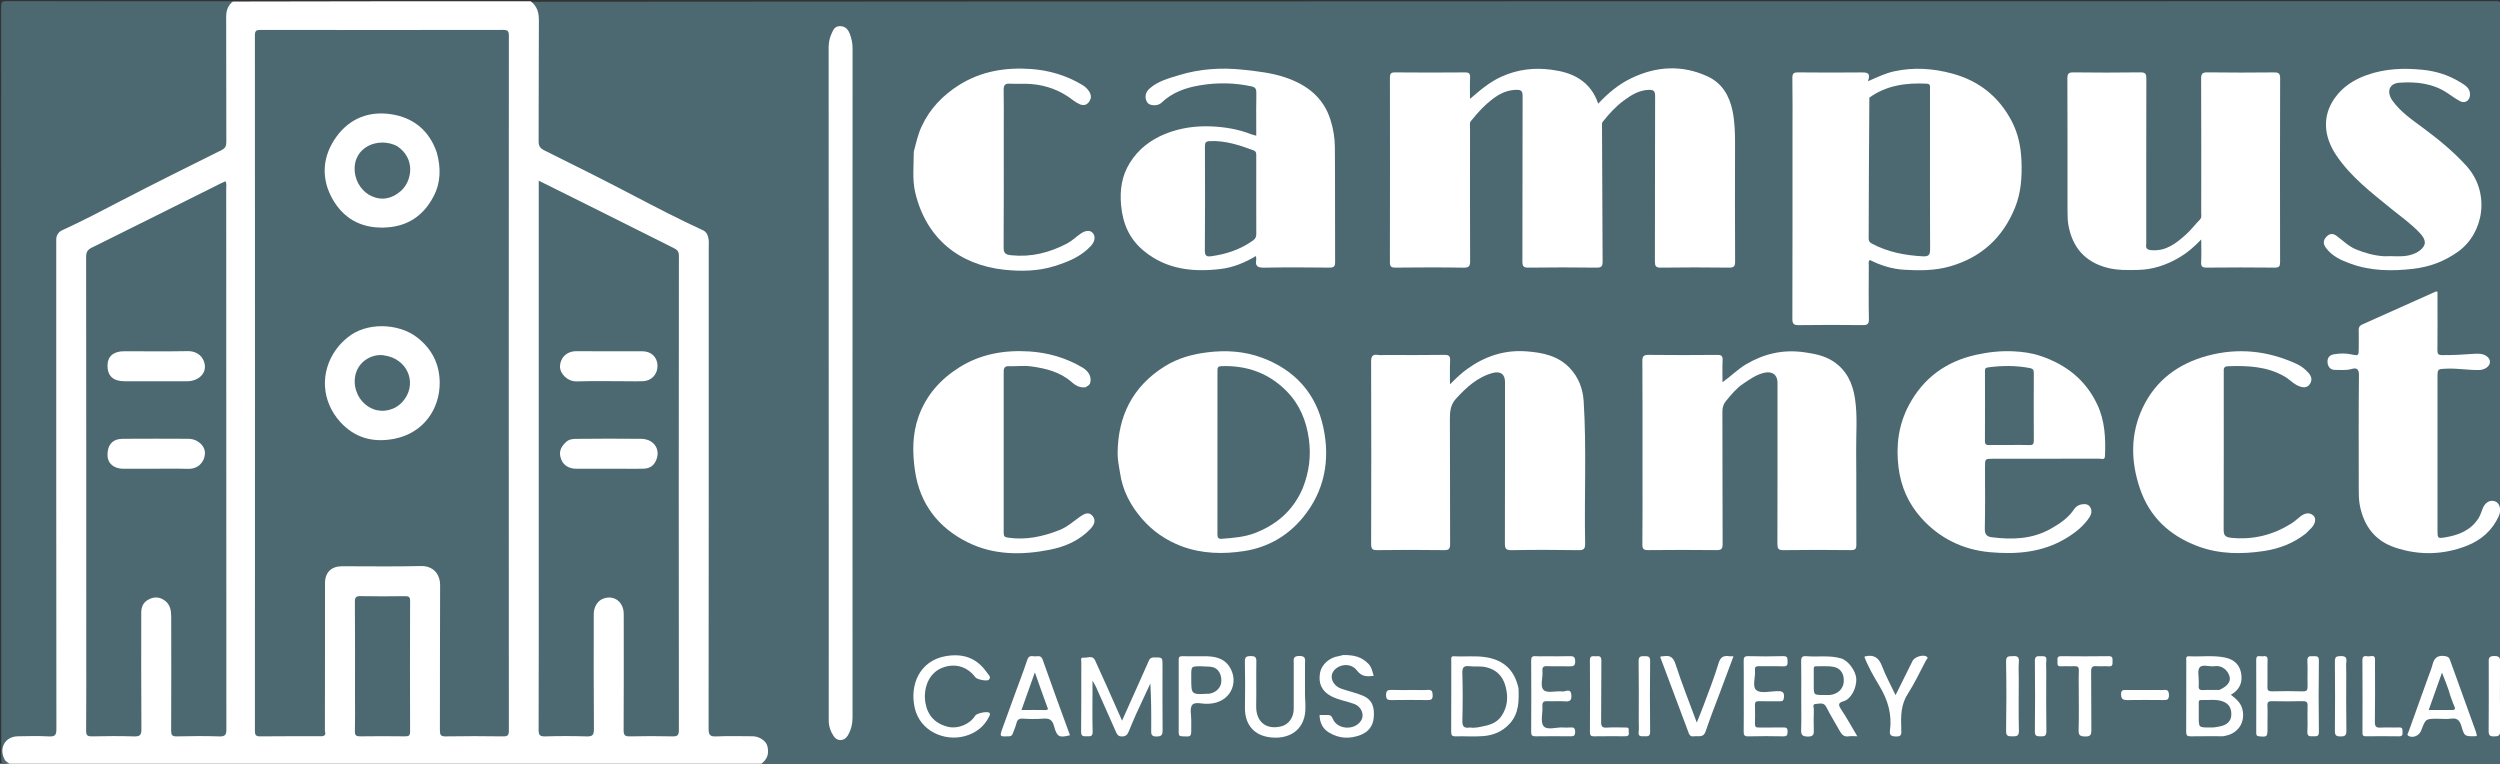 <svg version="1.1" id="Layer_1" xmlns="http://www.w3.org/2000/svg" xmlns:xlink="http://www.w3.org/1999/xlink" x="0px" y="0px"
	 width="100%" viewBox="0 0 2000 611" enable-background="new 0 0 2000 611" xml:space="preserve">
<rect x="0" y="0" width="2000" height="611" fill="#333333" stroke="none"/>
<path fill="#4C6971" opacity="1" stroke="none" 
	d="
M424.82,1.418 
	C948.77,1 1472.539,1.007 1996.309,0.882 
	C2000.487,0.881 2001.105,1.875 2001.103,5.808 
	C2000.986,206.283 2000.985,406.759 2001.109,607.234 
	C2001.111,611.255 2000.355,612.113 1996.267,612.112 
	C1533.824,611.993 1071.38,612 608.469,612 
	C607.173,610.339 608.286,609.205 609.032,607.913 
	C614.163,599.024 610.294,591.882 600.024,591.519 
	C592.199,591.242 584.362,591.473 576.531,591.426 
	C564.908,591.356 564.591,591.075 564.579,579.236 
	C564.543,543.41 564.566,507.583 564.566,471.757 
	C564.564,382.275 564.566,292.793 564.562,203.311 
	C564.562,200.479 564.596,197.646 564.474,194.814 
	C564.294,190.621 562.421,187.561 558.633,185.626 
	C552.846,182.669 547.026,179.779 541.209,176.882 
	C512.575,162.62 484.289,147.676 455.618,133.483 
	C448.909,130.162 442.523,126.125 435.645,123.17 
	C430.216,120.837 428.459,117.167 428.508,111.481 
	C428.67,92.653 428.582,73.823 428.566,54.993 
	C428.561,49.661 428.756,44.32 428.527,38.998 
	C427.99,26.537 430.852,13.705 424.82,1.418 
z"/>
<path fill="#FFFFFF" opacity="1" stroke="none" 
	d="
M424.531,1 
	C429.9,5.056 431.14,10.293 431.099,16.529 
	C430.886,48.687 431.08,80.848 430.897,113.007 
	C430.874,116.945 432.199,118.686 435.635,120.392 
	C459.327,132.157 483.012,143.947 506.437,156.231 
	C524.941,165.933 543.475,175.537 562.465,184.259 
	C565.54,185.671 566.526,188.84 566.959,192.006 
	C567.161,193.478 567,195.001 567,196.5 
	C567,325.306 567.033,454.111 566.878,582.916 
	C566.872,587.924 567.991,589.373 573.073,589.132 
	C582.716,588.676 592.396,588.978 602.06,589.009 
	C607.455,589.026 612.889,592.707 613.921,596.945 
	C615.484,603.367 613.663,607.977 608.119,611.668 
	C408.312,612 208.625,612 8.469,612 
	C2.716,610.903 1.432,607.104 1.499,602.386 
	C1.513,601.387 1.467,600.386 1.507,599.388 
	C1.837,590.951 5.239,587.323 13.653,586.72 
	C18.804,586.351 23.977,586.578 29.14,586.57 
	C42.56,586.549 42.564,586.559 42.564,572.881 
	C42.566,508.082 42.565,443.284 42.565,378.486 
	C42.565,319.518 42.563,260.55 42.567,201.582 
	C42.567,198.584 42.586,195.586 42.645,192.588 
	C42.748,187.366 45.312,183.821 49.927,181.603 
	C82.355,166.014 114.031,148.936 146.265,132.96 
	C154.61,128.824 162.726,124.176 171.167,120.226 
	C176.575,117.696 178.665,113.961 178.635,108.05 
	C178.484,78.233 178.555,48.416 178.569,18.598 
	C178.571,15.934 178.482,13.263 178.722,10.607 
	C179.148,5.89 180.956,2.25 186.601,1.221 
	C266.021,1 345.042,1 424.531,1 
z"/>
<path fill="#4C6971" opacity="1" stroke="none" 
	d="
M186.531,1 
	C182.613,4.017 180.912,8.125 180.933,13.49 
	C181.066,46.806 180.962,80.123 181.063,113.439 
	C181.072,116.579 180.43,118.489 177.348,120.022 
	C150.749,133.255 124.123,146.444 97.762,160.142 
	C81.839,168.416 65.983,176.785 49.652,184.242 
	C46.971,185.466 45.08,188.027 45.008,191.355 
	C44.979,192.687 45,194.021 45,195.353 
	C45,324.62 44.971,453.887 45.116,583.154 
	C45.121,587.932 44.089,589.394 39.192,589.125 
	C30.888,588.67 22.538,588.868 14.212,589.034 
	C3.887,589.241 -1.212,598.83 3.841,607.833 
	C4.869,609.665 6.816,609.807 7.897,611.66 
	C1,612 1,612 1,605.008 
	C1,405.116 1.009,205.225 0.924,5.334 
	C0.922,1.971 1.313,0.872 5.161,0.882 
	C65.462,1.05 125.762,1 186.531,1 
z"/>
<path fill="#FFFFFF" opacity="1" stroke="none" 
	d="
M1198.371,76.254 
	C1189.585,81.833 1182.971,89.147 1176.706,96.836 
	C1175.48,98.339 1176.034,100.023 1176.032,101.609 
	C1175.99,137.264 1175.929,172.92 1176.094,208.574 
	C1176.114,212.753 1175.406,214.214 1170.773,214.132 
	C1152.618,213.809 1134.452,213.899 1116.293,214.087 
	C1112.732,214.124 1111.915,213.097 1111.923,209.642 
	C1112.036,160.491 1112.025,111.34 1111.941,62.189 
	C1111.936,59.11 1112.499,57.883 1115.962,57.916 
	C1134.621,58.095 1153.284,58.081 1171.943,57.925 
	C1175.244,57.897 1176.224,58.846 1176.07,62.097 
	C1175.813,67.505 1176,72.934 1176,79.123 
	C1184.291,71.919 1192.004,65.43 1201.345,61.245 
	C1214.085,55.537 1227.217,53.924 1241.1,55.778 
	C1249.193,56.859 1256.774,58.725 1263.594,63.145 
	C1270.853,67.849 1275.704,74.412 1278.552,82.961 
	C1286.318,74.613 1294.905,67.441 1305.02,62.576 
	C1325.054,52.941 1345.613,51.707 1366.052,61.119 
	C1377.577,66.427 1383.486,76.445 1386.007,88.625 
	C1387.822,97.395 1388.059,106.261 1388.034,115.183 
	C1387.946,146.506 1387.93,177.83 1388.09,209.153 
	C1388.109,213.03 1387.168,214.148 1383.196,214.099 
	C1365.037,213.873 1346.873,213.854 1328.716,214.11 
	C1324.566,214.169 1323.915,212.763 1323.925,209.064 
	C1324.041,165.078 1323.94,121.092 1324.099,77.107 
	C1324.114,73.003 1323.202,71.731 1318.962,71.885 
	C1311.133,72.168 1305.074,75.994 1299.119,80.369 
	C1292.815,85.001 1287.559,90.668 1282.734,96.771 
	C1282.169,97.486 1281.591,97.955 1281.598,99.222 
	C1281.811,135.853 1281.84,172.485 1282.082,209.115 
	C1282.107,212.916 1281.284,214.158 1277.233,214.104 
	C1259.075,213.864 1240.911,213.861 1222.753,214.106 
	C1218.675,214.161 1217.909,212.873 1217.92,209.101 
	C1218.045,165.116 1217.943,121.129 1218.096,77.144 
	C1218.11,73.095 1217.289,71.728 1212.996,71.861 
	C1207.742,72.023 1203.103,73.438 1198.371,76.254 
z"/>
<path fill="#FFFFFF" opacity="1" stroke="none" 
	d="
M1434,108 
	C1434,92.504 1434.147,77.507 1433.899,62.515 
	C1433.835,58.655 1435.003,57.871 1438.638,57.913 
	C1455.297,58.11 1471.961,58.094 1488.622,57.939 
	C1493.185,57.896 1497.035,57.85 1494.332,64.997 
	C1501.907,61.703 1508.439,58.543 1515.545,57.018 
	C1531.093,53.681 1546.385,54.694 1561.722,58.834 
	C1583.371,64.678 1599.282,77.521 1609.509,97.209 
	C1614.584,106.98 1616.724,117.619 1617.178,128.805 
	C1617.7,141.685 1616.833,154.207 1611.98,166.163 
	C1602.281,190.06 1585.151,205.824 1560.184,213.056 
	C1548.047,216.572 1535.67,216.534 1523.366,215.809 
	C1513.819,215.247 1504.55,212.376 1495.902,207.993 
	C1494.388,209.327 1495.041,210.913 1495.035,212.271 
	C1494.979,226.6 1494.829,240.932 1495.108,255.256 
	C1495.188,259.357 1493.848,260.125 1490.091,260.083 
	C1473.098,259.893 1456.1,259.856 1439.108,260.104 
	C1434.988,260.164 1433.883,259.166 1433.897,254.956 
	C1434.058,206.138 1434,157.319 1434,108 
z"/>
<path fill="#FFFFFF" opacity="1" stroke="none" 
	d="
M1314,375 
	C1314,346.004 1314.1,317.508 1313.892,289.014 
	C1313.861,284.751 1315.068,283.847 1319.14,283.899 
	C1337.301,284.131 1355.468,284.091 1373.63,283.92 
	C1377.074,283.887 1378.283,284.692 1378.083,288.287 
	C1377.769,293.912 1378,299.568 1378,305.788 
	C1384.754,301.027 1390.141,295.389 1396.899,291.406 
	C1411.4,282.858 1426.603,279.431 1443.398,281.808 
	C1451.602,282.969 1459.47,284.47 1466.458,289.009 
	C1477.249,296.019 1482.141,306.586 1483.996,318.882 
	C1486.116,332.93 1484.797,347.067 1484.933,361.158 
	C1485.172,385.985 1484.93,410.817 1485.08,435.646 
	C1485.101,439.111 1484.256,440.124 1480.701,440.086 
	C1462.706,439.898 1444.705,439.852 1426.711,440.111 
	C1422.551,440.171 1421.916,438.748 1421.926,435.058 
	C1422.042,392.065 1422,349.071 1422,306.077 
	C1422,299.883 1417.837,296.799 1411.567,298.175 
	C1405.015,299.613 1399.776,303.469 1394.378,307.102 
	C1388.954,310.751 1384.96,315.785 1380.851,320.711 
	C1378.82,323.148 1377.906,325.862 1377.918,329.23 
	C1378.051,364.557 1377.929,399.886 1378.098,435.213 
	C1378.117,439.218 1376.979,440.132 1373.134,440.089 
	C1354.972,439.889 1336.806,439.899 1318.644,440.086 
	C1315.018,440.123 1313.858,439.356 1313.9,435.49 
	C1314.116,415.495 1314,395.497 1314,375 
z"/>
<path fill="#FFFFFF" opacity="1" stroke="none" 
	d="
M1109.017,284 
	C1124.844,284 1140.178,284.149 1155.504,283.897 
	C1159.401,283.833 1160.266,285.046 1160.08,288.662 
	C1159.781,294.476 1160,300.317 1160,307.472 
	C1164.853,302.545 1169.181,298.452 1174.021,294.989 
	C1188.087,284.925 1203.687,279.786 1221.019,281.071 
	C1233.855,282.023 1246.404,284.492 1255.796,294.395 
	C1262.762,301.74 1266.306,310.901 1266.93,320.878 
	C1269.299,358.776 1267.361,396.728 1268.099,434.648 
	C1268.184,439.004 1267.164,440.194 1262.697,440.12 
	C1244.871,439.828 1227.034,439.802 1209.21,440.134 
	C1204.538,440.221 1203.895,438.696 1203.909,434.556 
	C1204.057,391.563 1204.001,348.57 1204,305.578 
	C1203.999,299.413 1200.423,296.7 1194.292,298.333 
	C1182.023,301.601 1173.258,309.769 1164.919,318.82 
	C1160.432,323.689 1159.882,328.999 1159.915,335.117 
	C1160.094,368.444 1159.941,401.773 1160.082,435.1 
	C1160.098,438.872 1159.327,440.163 1155.247,440.106 
	C1137.42,439.859 1119.585,439.86 1101.758,440.106 
	C1097.688,440.162 1096.91,438.886 1096.919,435.105 
	C1097.042,386.613 1097.06,338.121 1096.9,289.63 
	C1096.885,285.191 1097.842,283.214 1102.53,283.949 
	C1104.481,284.255 1106.521,284 1109.017,284 
z"/>
<path fill="#FFFFFF" opacity="1" stroke="none" 
	d="
M1717,194.858 
	C1716.387,198.928 1717.662,199.884 1721.477,200.164 
	C1732.832,200.997 1740.737,194.732 1748.372,187.975 
	C1752.555,184.273 1755.983,179.729 1759.887,175.696 
	C1761.576,173.951 1760.966,171.955 1760.968,170.058 
	C1761.011,134.409 1761.073,98.758 1760.9,63.109 
	C1760.88,59.001 1761.82,57.83 1766.041,57.891 
	C1783.696,58.149 1801.357,58.09 1819.014,57.926 
	C1822.645,57.892 1824.123,58.439 1824.108,62.664 
	C1823.939,111.64 1823.966,160.617 1824.073,209.594 
	C1824.081,212.975 1823.382,214.128 1819.755,214.089 
	C1801.599,213.894 1783.439,213.898 1765.283,214.087 
	C1761.709,214.124 1760.746,213.089 1760.923,209.629 
	C1761.21,204.016 1761,198.378 1761,191.557 
	C1755.341,197.44 1750.002,202.104 1743.816,205.77 
	C1733.519,211.872 1722.534,215.672 1710.561,215.927 
	C1702.189,216.106 1693.846,216.352 1685.503,214.127 
	C1667.863,209.424 1658.255,197.945 1654.903,181.07 
	C1654.085,176.95 1654.011,172.896 1654.009,168.787 
	C1653.993,133.47 1654.064,98.153 1653.91,62.837 
	C1653.892,58.942 1654.86,57.853 1658.813,57.902 
	C1676.635,58.126 1694.464,58.148 1712.285,57.89 
	C1716.435,57.83 1717.085,59.238 1717.075,62.936 
	C1716.958,106.748 1717,150.561 1717,194.858 
z"/>
<path fill="#FFFFFF" opacity="1" stroke="none" 
	d="
M1005,102.739 
	C1005,92.942 1004.868,83.608 1005.077,74.282 
	C1005.143,71.342 1004.319,69.793 1001.431,69.155 
	C987.562,66.09 973.552,65.946 959.673,68.302 
	C948.383,70.219 937.641,73.984 929.051,82.305 
	C926.34,84.931 919.983,84.708 918.133,82.336 
	C915.782,79.324 915.617,74.48 919.41,71.05 
	C926.193,64.915 934.835,62.691 943.167,60.141 
	C960.007,54.989 977.208,53.899 994.808,55.809 
	C1006.216,57.047 1017.505,58.289 1028.402,61.997 
	C1045.509,67.819 1058.67,77.849 1064.37,95.809 
	C1066.609,102.863 1067.822,110.192 1067.886,117.488 
	C1068.156,148.145 1067.925,178.805 1068.095,209.464 
	C1068.116,213.276 1067.059,214.132 1063.384,214.089 
	C1046.057,213.889 1028.723,213.803 1011.4,214.123 
	C1006.361,214.216 1003.978,213.114 1004.971,207.763 
	C1005.113,206.994 1004.882,206.156 1004.785,204.806 
	C995.792,210.165 986.565,214.001 976.459,215.195 
	C954.493,217.791 933.644,215.686 915.556,201.131 
	C903.732,191.615 898.266,179.238 896.884,164.363 
	C895.749,152.131 897.327,140.805 903.908,130.226 
	C910.736,119.249 920.479,111.867 932.182,107.115 
	C944.003,102.315 956.568,100.566 969.238,101.129 
	C979.981,101.606 990.641,103.354 1000.781,107.34 
	C1002.069,107.846 1003.448,108.121 1005,108.564 
	C1005,106.529 1005,104.867 1005,102.739 
z"/>
<path fill="#FFFFFF" opacity="1" stroke="none" 
	d="
M1632.991,284.95 
	C1653.276,291.888 1668.547,304.158 1677.701,323.368 
	C1683.967,336.516 1684.586,350.602 1683.989,364.834 
	C1683.841,368.361 1681.115,366.931 1679.513,366.936 
	C1651.18,367.024 1622.847,367 1594.513,367 
	C1588.001,367 1588,367.001 1588,373.64 
	C1588,389.973 1588.244,406.312 1587.847,422.636 
	C1587.732,427.355 1589.14,429.257 1593.564,429.817 
	C1609.779,431.869 1625.666,431.361 1640.332,423.158 
	C1647.614,419.085 1654.607,414.472 1659.378,407.249 
	C1661.231,404.444 1664.473,403.299 1667.448,403.279 
	C1672.548,403.245 1674.801,408.789 1671.746,413.527 
	C1667.019,420.858 1660.321,426.088 1652.943,430.564 
	C1634.017,442.048 1613.025,443.658 1591.912,441.749 
	C1570.423,439.806 1551.623,430.674 1537.033,414.386 
	C1526.805,402.969 1520.794,389.555 1518.839,374.059 
	C1516.611,356.402 1518.872,339.58 1527.145,324.064 
	C1538.603,302.574 1556.654,289.241 1580.622,283.89 
	C1590.675,281.646 1600.761,280.555 1610.984,281.067 
	C1618.307,281.434 1625.607,282.374 1632.991,284.95 
z"/>
<path fill="#FFFFFF" opacity="1" stroke="none" 
	d="
M1950,240.155 
	C1950,253.8 1950.089,266.965 1949.933,280.128 
	C1949.898,283.133 1950.623,284.072 1953.78,284.094 
	C1962.571,284.154 1971.321,283.658 1980.074,283.01 
	C1981.069,282.936 1982.073,282.99 1983.073,283.002 
	C1988.014,283.059 1992.109,286.125 1991.968,289.654 
	C1991.831,293.078 1987.929,295.909 1983.266,296.003 
	C1974.481,296.18 1965.786,294.506 1956.969,294.932 
	C1950.013,295.269 1950,295.001 1950,302.178 
	C1950,342.838 1950,383.498 1950,424.158 
	C1950,430.534 1950.059,430.894 1955.991,429.922 
	C1966.719,428.163 1976.547,424.404 1982.749,414.666 
	C1984.201,412.386 1985.045,409.696 1986.014,407.137 
	C1987.998,401.897 1991.961,399.535 1996.279,401.144 
	C1999.861,402.479 2001.183,408.033 1999.071,412.772 
	C1993.904,424.368 1984.797,432.193 1973.412,436.634 
	C1954.681,443.938 1935.401,444.473 1916.155,438.056 
	C1900.016,432.675 1891.301,421.03 1887.948,404.736 
	C1887.002,400.142 1887.003,395.566 1887.002,390.953 
	C1886.998,360.624 1886.839,330.295 1887.156,299.97 
	C1887.209,294.822 1884.877,294.129 1881.377,295.166 
	C1877.069,296.442 1872.817,295.837 1868.548,295.947 
	C1864.691,296.046 1862.386,293.888 1862.041,290.036 
	C1861.715,286.413 1863.494,284.072 1867.094,283.447 
	C1871.687,282.65 1876.356,282.516 1880.913,283.484 
	C1886.833,284.741 1886.994,284.744 1886.999,278.588 
	C1887.003,273.755 1887.099,268.92 1886.958,264.091 
	C1886.891,261.787 1887.67,260.522 1889.827,259.563 
	C1909.452,250.841 1929.029,242.013 1948.629,233.237 
	C1948.879,233.125 1949.252,233.287 1950,233.369 
	C1950,235.444 1950,237.559 1950,240.155 
z"/>
<path fill="#FFFFFF" opacity="1" stroke="none" 
	d="
M945.172,436.968 
	C932.641,432.169 922.199,424.927 913.661,415.108 
	C904.408,404.466 898.03,392.352 896.003,378.214 
	C895.284,373.198 894.082,368.165 894.096,363.142 
	C894.175,333.139 905.935,309.233 931.788,293.072 
	C942.309,286.496 953.883,283.309 966.252,281.818 
	C981.074,280.03 995.503,280.994 1009.372,286.098 
	C1035.731,295.797 1052.864,314.654 1058.691,342.013 
	C1064.24,368.074 1059.696,392.895 1042.317,414.001 
	C1030.137,428.793 1014.153,437.988 995.152,440.874 
	C978.438,443.412 961.72,443.095 945.172,436.968 
z"/>
<path fill="#FFFFFF" opacity="1" stroke="none" 
	d="
M1907.189,205 
	C1914.412,204.58 1921.207,205.834 1927.932,204.073 
	C1930.853,203.308 1933.668,202.131 1935.86,200.411 
	C1940.886,196.468 1941.396,192.408 1936.164,186.732 
	C1929.226,179.206 1920.812,173.371 1912.91,166.945 
	C1897.041,154.039 1880.643,141.473 1869.088,124.325 
	C1859.077,109.468 1857.368,92.885 1868.025,78.137 
	C1874.448,69.25 1883.343,63.593 1893.632,59.974 
	C1908.016,54.915 1922.662,54.306 1937.774,55.789 
	C1948.96,56.887 1959.089,60.112 1968.471,65.951 
	C1972.145,68.238 1976.256,70.509 1976.012,75.947 
	C1975.809,80.488 1971.951,83.071 1967.994,80.931 
	C1964.571,79.08 1961.391,76.767 1958.156,74.581 
	C1946.395,66.633 1933.084,65.202 1919.517,66.171 
	C1911.075,66.774 1909.042,73.683 1914.123,80.728 
	C1920.424,89.466 1929.167,95.446 1937.546,101.648 
	C1950.311,111.098 1962.591,121.026 1973.214,132.806 
	C1992.367,154.045 1987.268,186.361 1966.518,201.281 
	C1955.607,209.126 1943.737,213.527 1930.521,215.064 
	C1913.515,217.042 1896.708,216.853 1880.416,210.938 
	C1872.936,208.222 1865.657,204.998 1860.701,198.217 
	C1858.399,195.066 1858.48,192.184 1861.147,189.379 
	C1863.694,186.7 1866.351,186.536 1869.382,188.77 
	C1874.484,192.53 1878.938,197.171 1885.028,199.599 
	C1892.035,202.394 1899.16,204.493 1907.189,205 
z"/>
<path fill="#FFFFFF" opacity="1" stroke="none" 
	d="
M731.034,121.428 
	C732.881,114.251 734.357,107.48 737.348,101.058 
	C743.975,86.829 754.306,76.155 767.426,67.916 
	C784.924,56.927 804.359,53.833 824.448,55.175 
	C839.129,56.156 853.21,60.329 865.985,68.028 
	C869.897,70.385 874.059,75.265 872.309,79.453 
	C870.679,83.355 867.843,85.048 863.976,83.46 
	C860.314,81.956 857.408,79.241 854.146,77.097 
	C844.108,70.501 832.932,67.318 820.948,67.017 
	C816.62,66.909 812.268,67.244 807.961,66.93 
	C803.844,66.63 802.847,68.325 802.926,72.159 
	C803.141,82.649 803,93.145 803,103.64 
	C803,134.955 803.106,166.271 802.891,197.586 
	C802.857,202.509 804.104,203.706 809.17,204.223 
	C825.047,205.844 839.51,202.134 853.403,194.927 
	C857.517,192.793 860.783,189.545 864.529,186.931 
	C867.853,184.611 871.863,183.538 874.344,186.532 
	C876.766,189.454 875.557,193.653 872.816,196.643 
	C864.896,205.281 854.378,209.493 843.607,212.882 
	C830.495,217.006 816.716,217.202 803.352,215.768 
	C767.542,211.925 740.952,190.831 732.235,154.227 
	C729.718,143.655 731,132.686 731.034,121.428 
z"/>
<path fill="#FFFFFF" opacity="1" stroke="none" 
	d="
M868.486,309.787 
	C863.817,310.447 860.291,308.29 857.441,305.762 
	C848.181,297.548 836.842,294.783 825.195,293.146 
	C819.313,292.319 813.215,293.133 807.222,292.949 
	C803.875,292.847 802.949,294.231 802.954,297.396 
	C803.024,340.385 803.023,383.375 802.947,426.365 
	C802.943,429.099 803.671,429.722 806.482,430.13 
	C820.86,432.213 834.354,429.282 847.613,424.033 
	C853.972,421.515 858.886,416.94 864.35,413.139 
	C867.514,410.938 871.039,409.193 874.005,412.694 
	C877.053,416.292 875.22,420.048 872.419,423.036 
	C863.578,432.471 852.06,437.355 839.851,439.78 
	C817.414,444.236 794.787,444.195 773.916,433.742 
	C750.673,422.101 735.924,403.189 732.041,376.91 
	C729.853,362.106 729.751,347.34 734.948,332.962 
	C741.056,316.064 752.343,303.437 767.323,293.975 
	C784.455,283.154 803.554,279.911 823.344,281.149 
	C838.386,282.09 852.776,286.209 865.915,293.984 
	C871.302,297.171 873.412,301.83 872.136,306.324 
	C871.56,308.351 870.114,308.708 868.486,309.787 
z"/>
<path fill="#FFFFFF" opacity="1" stroke="none" 
	d="
M1844.711,426.787 
	C1834.725,434.658 1823.354,438.955 1811.468,440.767 
	C1793.48,443.509 1775.305,443.454 1757.943,436.876 
	C1735.722,428.458 1719.656,413.692 1711.878,390.647 
	C1704.507,368.804 1704.288,346.995 1714.18,326.154 
	C1724.479,304.454 1742.311,291.1 1765.525,284.734 
	C1790.251,277.954 1814.047,280.498 1837.167,291.062 
	C1840.928,292.781 1844.193,295.295 1846.926,298.443 
	C1849.361,301.248 1849.945,304.416 1847.74,307.428 
	C1845.822,310.049 1843.249,310.301 1839.912,309.183 
	C1835.041,307.553 1831.911,303.648 1827.693,301.211 
	C1813.508,293.013 1798.036,292.448 1782.311,292.982 
	C1780.02,293.06 1778.926,294.002 1779,296.303 
	C1779.037,297.468 1779,298.635 1779,299.801 
	C1779,340.775 1779.058,381.749 1778.922,422.722 
	C1778.906,427.497 1779.197,429.718 1785.299,430.294 
	C1802.622,431.928 1818.253,428.013 1832.815,418.985 
	C1835.576,417.273 1837.951,414.948 1840.565,412.987 
	C1843.687,410.647 1847.241,409.607 1850.466,412.23 
	C1853.208,414.459 1852.402,418.885 1849.194,422.282 
	C1847.822,423.734 1846.382,425.121 1844.711,426.787 
z"/>
<path fill="#FFFFFF" opacity="1" stroke="none" 
	d="
M682,371 
	C682,438.981 681.981,506.462 682.038,573.943 
	C682.042,579.175 680.853,583.934 678.229,588.427 
	C675.593,592.94 669.979,593.387 667.053,589.089 
	C664.449,585.264 662.979,581.023 662.983,576.288 
	C663.012,534.633 663,492.978 663,451.323 
	C663,313.529 663.016,175.735 662.92,37.941 
	C662.917,34.032 663.651,30.342 665.205,27.029 
	C666.463,24.346 667.563,20.843 672.006,20.909 
	C676.483,20.975 678.567,23.769 679.863,27.141 
	C681.251,30.754 682.058,34.566 682.055,38.594 
	C681.986,149.229 682,259.865 682,371 
z"/>
<path fill="#FFFFFF" opacity="1" stroke="none" 
	d="
M885.295,548.699 
	C889.451,557.941 893.385,566.865 897.648,576.538 
	C902.618,565.438 907.314,554.961 912,544.479 
	C914.393,539.128 916.784,533.775 919.144,528.41 
	C919.965,526.543 921.211,525.934 923.339,525.926 
	C929.999,525.899 930,525.77 930,532.48 
	C930,549.644 929.925,566.808 930.062,583.971 
	C930.09,587.481 929.709,589.131 925.39,589.204 
	C920.646,589.284 920.938,586.948 920.962,583.745 
	C921.055,571.484 921,559.221 920.273,546.78 
	C916.535,554.807 912.741,562.809 909.079,570.872 
	C906.93,575.605 904.987,580.433 902.961,585.223 
	C901.94,587.635 900.716,589.187 897.517,589.155 
	C894.482,589.124 893.668,587.558 892.707,585.371 
	C887.476,573.46 882.184,561.574 876.878,549.695 
	C876.292,548.382 875.487,547.166 874,544.501 
	C874,548.23 874,550.565 874,552.901 
	C874,563.732 873.788,574.57 874.108,585.393 
	C874.229,589.509 871.997,588.986 869.463,589.028 
	C866.822,589.072 864.845,589.293 864.895,585.319 
	C865.133,566.825 864.977,548.326 865.047,529.829 
	C865.053,528.444 864.043,525.786 866.797,526.138 
	C869.922,526.537 873.998,523.785 876.083,528.332 
	C879.135,534.99 882.081,541.696 885.295,548.699 
z"/>
<path fill="#FFFFFF" opacity="1" stroke="none" 
	d="
M1778.529,588.996 
	C1769.585,588.999 1761.093,588.893 1752.605,589.059 
	C1749.808,589.114 1748.92,588.339 1748.938,585.458 
	C1749.06,566.479 1748.99,547.5 1749.023,528.52 
	C1749.025,527.023 1748.341,524.877 1751.127,525.022 
	C1760.529,525.509 1769.952,524.13 1779.367,525.891 
	C1786.6,527.244 1791.399,531.163 1792.818,538.104 
	C1794.314,545.42 1792.012,551.773 1784.696,555.826 
	C1788.948,559.082 1792.774,562.397 1793.973,567.602 
	C1796.186,577.214 1791.246,584.779 1783.672,587.699 
	C1782.167,588.28 1780.549,588.57 1778.529,588.996 
z"/>
<path fill="#FFFFFF" opacity="1" stroke="none" 
	d="
M1441,559 
	C1441,548.674 1441.146,538.844 1440.92,529.023 
	C1440.842,525.66 1441.932,524.698 1445.129,524.961 
	C1454.281,525.714 1463.454,524.06 1472.676,526.666 
	C1478.982,528.448 1484.7,537.256 1485.022,542.873 
	C1485.442,550.2 1480.875,559.329 1474.92,560.959 
	C1470.133,562.269 1470.715,564.193 1473.05,567.711 
	C1477.515,574.443 1481.405,581.556 1485.825,589 
	C1483.167,589 1481.012,588.735 1478.949,589.059 
	C1475.458,589.607 1473.559,587.969 1471.998,585.139 
	C1468.381,578.585 1464.37,572.237 1460.993,565.566 
	C1458.942,561.513 1455.67,563.103 1452.882,563.124 
	C1449.463,563.149 1451.166,566.162 1451.091,567.754 
	C1450.847,572.905 1450.922,578.077 1451.027,583.238 
	C1451.099,586.72 1451.469,589.38 1446.116,589.247 
	C1441.319,589.128 1440.791,587.458 1440.922,583.48 
	C1441.185,575.495 1441,567.494 1441,559 
z"/>
<path fill="#FFFFFF" opacity="1" stroke="none" 
	d="
M1214.809,550.615 
	C1215.188,560.949 1215.19,570.655 1207.858,578.789 
	C1202.038,585.245 1194.747,588.256 1186.512,588.883 
	C1179.229,589.438 1171.866,588.87 1164.545,589.063 
	C1161.656,589.14 1160.926,588.189 1160.942,585.396 
	C1161.054,566.415 1160.993,547.434 1161.017,528.452 
	C1161.019,526.918 1160.424,524.848 1163.196,525.014 
	C1171.771,525.526 1180.338,524.396 1188.962,525.814 
	C1203.274,528.169 1211.611,536.252 1214.809,550.615 
z"/>
<path fill="#FFFFFF" opacity="1" stroke="none" 
	d="
M1814,576.986 
	C1814,579.313 1814.001,581.145 1814,582.977 
	C1813.997,589.445 1813.637,589.657 1807.382,589.063 
	C1805.291,588.864 1804.981,587.984 1804.984,586.249 
	C1805.014,566.764 1805.056,547.278 1804.961,527.793 
	C1804.941,523.533 1807.933,525.253 1809.85,525.054 
	C1811.905,524.841 1814.182,524.351 1814.065,527.985 
	C1813.837,535.139 1814.133,542.309 1813.936,549.465 
	C1813.856,552.371 1814.833,553.115 1817.616,553.059 
	C1825.774,552.892 1833.943,552.805 1842.094,553.089 
	C1845.667,553.214 1846.137,551.753 1846.056,548.754 
	C1845.876,542.097 1846.251,535.419 1845.904,528.776 
	C1845.705,524.958 1847.583,524.81 1850.369,524.974 
	C1852.777,525.116 1855.161,524.254 1855.106,528.506 
	C1854.86,547.488 1854.86,566.478 1855.107,585.46 
	C1855.161,589.666 1852.852,588.919 1850.402,589.027 
	C1847.671,589.147 1845.7,589.14 1845.902,585.258 
	C1846.255,578.448 1845.826,571.601 1846.076,564.781 
	C1846.193,561.606 1845.138,560.86 1842.129,560.933 
	C1833.973,561.13 1825.808,561.102 1817.65,560.944 
	C1814.915,560.891 1813.759,561.54 1813.94,564.503 
	C1814.184,568.485 1814,572.493 1814,576.986 
z"/>
<path fill="#FFFFFF" opacity="1" stroke="none" 
	d="
M810.962,557.898 
	C814.657,547.602 818.552,537.782 821.859,527.768 
	C823.288,523.441 826.325,525.332 828.758,525.082 
	C830.884,524.863 832.979,524.424 834.15,527.77 
	C841.222,547.979 848.657,568.06 855.978,588.203 
	C847.409,590.326 845.608,589.714 843.232,580.88 
	C841.837,575.698 839.398,574.563 834.614,574.908 
	C829.144,575.304 823.607,575.263 818.133,574.9 
	C814.964,574.689 813.711,576.103 813.113,578.685 
	C812.482,581.405 811.279,583.894 810.357,586.489 
	C809.693,588.358 809.059,588.99 807.052,589.063 
	C799.647,589.331 799.569,589.399 802.018,582.523 
	C804.904,574.418 807.948,566.37 810.962,557.898 
z"/>
<path fill="#FFFFFF" opacity="1" stroke="none" 
	d="
M1937.032,584.185 
	C1935.586,588.385 1930.761,590.562 1927.125,588.91 
	C1925.024,587.955 1926.414,586.603 1926.891,585.285 
	C1932.08,570.939 1937.221,556.576 1942.365,542.214 
	C1943.624,538.699 1945.118,535.24 1946.024,531.635 
	C1947.37,526.275 1950.209,523.998 1955.925,524.852 
	C1958.103,525.178 1959.25,525.89 1959.894,527.666 
	C1966.864,546.892 1973.802,566.13 1980.719,585.375 
	C1981.105,586.447 1981.232,587.612 1981.479,588.737 
	C1981.17,588.817 1980.863,588.953 1980.553,588.96 
	C1971.788,589.157 1971.565,589.221 1969.136,580.951 
	C1967.845,576.553 1965.972,574.242 1960.99,574.906 
	C1957.389,575.386 1953.673,575 1950.008,575 
	C1940.534,575 1940.534,575 1937.032,584.185 
z"/>
<path fill="#FFFFFF" opacity="1" stroke="none" 
	d="
M789.338,537.764 
	C790.629,539.846 793.347,541.473 791.072,543.78 
	C789.59,545.282 781.593,543.538 780.336,541.876 
	C774.144,533.683 765.372,530.786 755.964,533.479 
	C742.257,537.402 738.382,551.732 740.392,562.595 
	C742.268,572.732 748.495,579.25 758.948,581.558 
	C766.399,583.202 776.016,579.381 780.122,572.559 
	C781.355,570.511 790.222,568.718 791.591,570.353 
	C792.427,571.351 791.729,572.404 791.176,573.5 
	C787.068,581.636 780.363,586.572 771.789,588.919 
	C755.769,593.304 736.049,585.097 731.782,566.32 
	C727.483,547.403 736.178,528.459 756.504,524.932 
	C770.012,522.588 781.046,525.975 789.338,537.764 
z"/>
<path fill="#FFFFFF" opacity="1" stroke="none" 
	d="
M1074.385,524.035 
	C1082.424,523.896 1089.367,525.213 1094.908,531.243 
	C1097.459,534.02 1097.905,537.23 1098.931,540.709 
	C1093.679,541.332 1089.457,541.493 1085.568,536.407 
	C1079.39,528.328 1066.991,532.669 1065.488,539.883 
	C1064.607,544.117 1067.603,549.068 1073.002,550.944 
	C1078.659,552.909 1084.526,554.15 1090.105,556.469 
	C1098.425,559.927 1099.679,566.591 1098.968,574.281 
	C1098.356,580.896 1094.603,585.554 1088.614,587.901 
	C1079.995,591.278 1071.422,590.995 1063.246,586.064 
	C1057.986,582.892 1055.84,578.123 1055.633,572 
	C1057.584,572 1059.573,572.033 1061.562,571.992 
	C1063.83,571.946 1065.106,572.298 1066.23,575.029 
	C1069.773,583.641 1083.268,584.563 1088.596,576.884 
	C1091.971,572.019 1089.323,565.315 1083.097,563.057 
	C1077.166,560.906 1070.838,559.981 1065.147,557.05 
	C1057.586,553.155 1054.477,546.893 1056.036,538.232 
	C1057.216,531.676 1063.537,525.987 1070.674,524.977 
	C1071.785,524.82 1072.854,524.373 1074.385,524.035 
z"/>
<path fill="#FFFFFF" opacity="1" stroke="none" 
	d="
M1044,552 
	C1043.734,559.632 1045.248,566.971 1043.435,573.863 
	C1039.765,587.821 1026.419,591.77 1014.129,589.543 
	C1001.862,587.321 995.757,578.232 995.957,565.965 
	C996.155,553.808 996.179,541.641 995.896,529.487 
	C995.806,525.585 997.057,524.846 1000.655,524.865 
	C1004.114,524.883 1005.156,525.747 1005.087,529.295 
	C1004.857,541.117 1005.187,552.951 1004.948,564.774 
	C1004.702,576.964 1012.47,584.284 1025.273,581.009 
	C1030.843,579.585 1034.956,573.985 1034.985,567.247 
	C1035.037,555.087 1034.994,542.926 1035.004,530.766 
	C1035.007,527.761 1034.019,524.833 1039.369,524.761 
	C1045.014,524.685 1044.014,527.787 1044.005,531.01 
	C1043.987,537.84 1044,544.67 1044,552 
z"/>
<path fill="#FFFFFF" opacity="1" stroke="none" 
	d="
M962.885,525 
	C971.579,524.891 979.303,526.274 983.936,533.966 
	C991.337,546.252 984.279,562.172 967.105,562.997 
	C966.773,563.013 966.438,562.978 966.107,563.003 
	C961.851,563.333 956.032,561.096 953.757,563.965 
	C951.621,566.659 953.092,572.225 953.007,576.528 
	C952.967,578.526 953,580.525 953,582.524 
	C952.999,589.545 953.004,589.446 945.835,589.058 
	C943.712,588.943 942.956,588.387 942.964,586.195 
	C943.031,566.709 943.034,547.223 942.962,527.737 
	C942.954,525.462 943.856,524.933 945.914,524.969 
	C951.408,525.067 956.905,525.001 962.885,525 
z"/>
<path fill="#FFFFFF" opacity="1" stroke="none" 
	d="
M1375.693,554.718 
	C1371.769,565.087 1367.876,575.065 1364.469,585.207 
	C1362.686,590.517 1358.628,588.503 1355.212,589.04 
	C1351.718,589.59 1351.239,587.16 1350.361,584.81 
	C1343,565.084 1335.591,545.376 1328.196,525.662 
	C1328.953,524.633 1330.03,525.168 1330.94,525.001 
	C1336.357,524.008 1338.727,526.08 1340.52,531.609 
	C1345.514,547.005 1351.528,562.07 1357.422,578.033 
	C1359.416,573.034 1361.254,568.716 1362.871,564.316 
	C1366.953,553.208 1371.376,542.194 1374.761,530.872 
	C1376.286,525.77 1378.612,524.238 1383.373,524.978 
	C1384.343,525.129 1385.356,525 1386.807,525 
	C1383.105,535 1379.515,544.697 1375.693,554.718 
z"/>
<path fill="#FFFFFF" opacity="1" stroke="none" 
	d="
M1236.024,525 
	C1242.849,525 1249.183,525.163 1255.502,524.933 
	C1258.748,524.814 1260.171,525.367 1260.152,529.14 
	C1260.134,532.76 1258.656,533.132 1255.725,533.05 
	C1249.735,532.883 1243.728,533.195 1237.745,532.923 
	C1234.51,532.776 1233.695,533.953 1233.966,536.908 
	C1234.447,542.15 1231.725,549.189 1235.085,552.164 
	C1238.016,554.759 1244.947,552.509 1250.009,553.172 
	C1252.346,553.478 1256.736,550.06 1257.084,556.159 
	C1257.307,560.06 1256.182,561.399 1252.196,561.085 
	C1247.562,560.72 1242.87,561.158 1238.217,560.944 
	C1235.169,560.804 1233.681,561.407 1233.926,564.938 
	C1234.305,570.39 1232.14,577.539 1234.855,580.892 
	C1237.709,584.417 1245.141,581.623 1250.559,581.981 
	C1252.382,582.101 1254.235,582.146 1256.049,581.967 
	C1258.901,581.686 1260.188,582.355 1260.127,585.683 
	C1260.069,588.854 1258.688,589.069 1256.19,589.041 
	C1247.032,588.937 1237.871,588.919 1228.714,589.05 
	C1226.073,589.088 1224.914,588.588 1224.935,585.566 
	C1225.066,566.583 1225.053,547.598 1224.943,528.615 
	C1224.927,525.836 1225.625,524.671 1228.537,524.955 
	C1230.847,525.181 1233.196,525 1236.024,525 
z"/>
<path fill="#FFFFFF" opacity="1" stroke="none" 
	d="
M1395,555 
	C1395,546.007 1395.087,537.513 1394.951,529.023 
	C1394.906,526.264 1395.226,524.824 1398.627,524.915 
	C1407.946,525.164 1417.281,525.192 1426.598,524.908 
	C1430.355,524.793 1429.935,526.825 1430.05,529.233 
	C1430.174,531.815 1429.751,533.182 1426.627,533.07 
	C1420.141,532.836 1413.64,533.079 1407.147,532.96 
	C1404.849,532.918 1403.642,533.524 1403.999,536.002 
	C1404.023,536.165 1403.99,536.336 1404.003,536.501 
	C1404.435,541.909 1401.562,549.341 1405.141,552.187 
	C1408.537,554.888 1415.656,553.131 1421.123,552.929 
	C1425.123,552.78 1427.883,553.045 1427.104,558.273 
	C1426.78,560.449 1426.176,561.068 1424.106,561.032 
	C1418.446,560.933 1412.781,561.091 1407.122,560.959 
	C1404.791,560.904 1403.876,561.575 1403.955,564.029 
	C1404.114,569.019 1404.12,574.023 1403.953,579.013 
	C1403.869,581.521 1404.885,582.08 1407.163,582.039 
	C1413.656,581.923 1420.154,582.107 1426.644,581.948 
	C1429.213,581.885 1430.119,582.59 1430.088,585.276 
	C1430.058,587.896 1429.658,589.133 1426.596,589.069 
	C1417.274,588.875 1407.942,588.836 1398.624,589.085 
	C1395.218,589.176 1394.916,587.727 1394.951,584.974 
	C1395.077,575.151 1395,565.325 1395,555 
z"/>
<path fill="#FFFFFF" opacity="1" stroke="none" 
	d="
M1521,581.913 
	C1520.698,585.429 1522.737,589.549 1516.462,589.183 
	C1512.615,588.959 1511.505,587.919 1511.981,584.341 
	C1513.694,571.446 1510.256,559.914 1503.584,548.829 
	C1499.083,541.35 1494.666,533.693 1491.484,525.444 
	C1491.907,525.258 1492.161,525.095 1492.438,525.033 
	C1499.316,523.495 1503.118,526.322 1505.61,532.896 
	C1508.54,540.625 1512.564,547.94 1516.443,556.131 
	C1521.178,546.585 1525.612,537.631 1530.061,528.683 
	C1531.602,525.585 1537.994,523.498 1541.042,525.11 
	C1543.217,526.26 1541.187,527.558 1540.799,528.302 
	C1536.052,537.397 1531.596,546.701 1526.094,555.33 
	C1520.838,563.572 1520.644,572.334 1521,581.913 
z"/>
<path fill="#FFFFFF" opacity="1" stroke="none" 
	d="
M1663,551.001 
	C1663,545.838 1662.827,541.167 1663.061,536.515 
	C1663.21,533.574 1662.124,532.783 1659.361,532.95 
	C1655.877,533.16 1652.358,532.819 1648.876,533.046 
	C1645.115,533.291 1646.125,530.707 1646.006,528.737 
	C1645.88,526.663 1645.715,524.898 1648.9,524.938 
	C1661.555,525.095 1674.215,525.116 1686.869,524.928 
	C1690.32,524.876 1690.021,526.763 1690.027,529.006 
	C1690.033,531.263 1690.305,533.349 1686.854,533.055 
	C1683.712,532.787 1680.508,533.231 1677.372,532.938 
	C1673.909,532.615 1672.865,533.707 1672.912,537.282 
	C1673.117,552.767 1672.878,568.259 1673.086,583.744 
	C1673.137,587.599 1672.61,589.291 1668.111,589.18 
	C1664.043,589.08 1662.76,588.22 1662.89,583.972 
	C1663.221,573.158 1663,562.326 1663,551.001 
z"/>
<path fill="#FFFFFF" opacity="1" stroke="none" 
	d="
M1900,532.086 
	C1900,547.549 1900.147,562.523 1899.899,577.491 
	C1899.836,581.345 1900.987,582.319 1904.635,582.078 
	C1909.439,581.761 1914.287,582.175 1919.1,581.941 
	C1922.291,581.787 1921.973,583.655 1922.036,585.725 
	C1922.1,587.849 1921.826,589.099 1919.149,589.054 
	C1910.335,588.904 1901.516,588.934 1892.7,589.039 
	C1890.391,589.066 1889.968,588.068 1889.973,586.056 
	C1890.022,566.759 1890.095,547.46 1889.925,528.165 
	C1889.89,524.206 1892.316,524.805 1894.46,525.075 
	C1896.585,525.341 1900.336,523.153 1900.009,528.102 
	C1899.933,529.262 1899.999,530.431 1900,532.086 
z"/>
<path fill="#FFFFFF" opacity="1" stroke="none" 
	d="
M1299.759,588.999 
	C1291.296,588.999 1283.307,588.901 1275.324,589.054 
	C1272.7,589.105 1271.934,588.302 1271.947,585.679 
	C1272.048,566.546 1272.111,547.41 1271.919,528.278 
	C1271.874,523.888 1274.629,525.199 1276.853,524.999 
	C1279.41,524.769 1281.134,524.89 1281.089,528.485 
	C1280.884,544.788 1281.118,561.097 1280.91,577.4 
	C1280.862,581.088 1281.729,582.369 1285.546,582.086 
	C1290.345,581.729 1295.19,581.998 1300.015,582.004 
	C1301.509,582.006 1303.299,581.78 1302.954,584.137 
	C1302.675,586.049 1304.487,589.268 1299.759,588.999 
z"/>
<path fill="#FFFFFF" opacity="1" stroke="none" 
	d="
M1615,543.001 
	C1615,557.159 1614.773,570.824 1615.128,584.473 
	C1615.246,588.985 1613.235,589.086 1609.882,589.077 
	C1606.711,589.069 1604.814,589.047 1604.88,584.739 
	C1605.162,566.254 1605.209,547.759 1604.862,529.277 
	C1604.769,524.321 1607.358,525.172 1610.361,524.92 
	C1614.022,524.613 1615.418,525.638 1615.085,529.517 
	C1614.715,533.815 1615,538.171 1615,543.001 
z"/>
<path fill="#FFFFFF" opacity="1" stroke="none" 
	d="
M1637,537.017 
	C1637,553.34 1636.849,569.169 1637.104,584.991 
	C1637.169,589.003 1635.391,589.129 1632.367,589.07 
	C1629.594,589.016 1627.857,589.027 1627.901,585.228 
	C1628.119,566.405 1628.121,547.578 1627.9,528.756 
	C1627.855,524.925 1629.628,524.833 1632.386,524.973 
	C1634.819,525.097 1637.614,524.285 1637.062,528.533 
	C1636.722,531.154 1637,533.856 1637,537.017 
z"/>
<path fill="#FFFFFF" opacity="1" stroke="none" 
	d="
M1311,576.983 
	C1311,560.66 1311.15,544.831 1310.896,529.009 
	C1310.831,524.997 1312.609,524.871 1315.633,524.93 
	C1318.406,524.984 1320.143,524.973 1320.099,528.772 
	C1319.881,547.595 1319.879,566.422 1320.1,585.244 
	C1320.145,589.075 1318.372,589.167 1315.614,589.027 
	C1313.181,588.903 1310.386,589.715 1310.938,585.467 
	C1311.278,582.846 1311,580.144 1311,576.983 
z"/>
<path fill="#FFFFFF" opacity="1" stroke="none" 
	d="
M2000,531.115 
	C2000,549.262 1999.854,566.925 2000.11,584.583 
	C2000.168,588.615 1998.732,589.074 1995.277,589.131 
	C1991.693,589.191 1990.886,588.074 1990.919,584.634 
	C1991.092,566.641 1991.018,548.645 1990.984,530.651 
	C1990.978,527.481 1990.341,524.771 1995.49,524.777 
	C2000.597,524.784 2000.156,527.424 2000,531.115 
z"/>
<path fill="#FFFFFF" opacity="1" stroke="none" 
	d="
M1877,538.011 
	C1877,553.836 1876.857,569.164 1877.1,584.486 
	C1877.161,588.331 1876.024,589.184 1872.372,589.136 
	C1868.96,589.091 1867.877,588.315 1867.913,584.734 
	C1868.1,566.245 1868.101,547.751 1867.913,529.262 
	C1867.877,525.676 1868.971,524.913 1872.376,524.864 
	C1876.036,524.811 1877.547,525.667 1877.063,529.525 
	C1876.734,532.149 1877,534.847 1877,538.011 
z"/>
<path fill="#FFFFFF" opacity="1" stroke="none" 
	d="
M1725.95,552 
	C1727.776,552 1729.123,552.123 1730.44,551.975 
	C1733.571,551.623 1735.132,552.195 1735.167,556.081 
	C1735.205,560.237 1733.157,560.066 1730.276,560.037 
	C1720.777,559.939 1711.276,559.911 1701.778,560.049 
	C1698.546,560.096 1697.016,559.388 1696.863,555.671 
	C1696.698,551.673 1698.819,551.953 1701.458,551.975 
	C1709.457,552.044 1717.457,552 1725.95,552 
z"/>
<path fill="#FFFFFF" opacity="1" stroke="none" 
	d="
M1131.992,552 
	C1135.655,552 1138.84,552.225 1141.978,551.939 
	C1145.343,551.632 1146.031,552.943 1146.13,556.115 
	C1146.243,559.725 1144.7,560.098 1141.744,560.053 
	C1132.253,559.91 1122.757,559.912 1113.265,560.052 
	C1110.324,560.095 1108.872,559.733 1108.848,556.13 
	C1108.823,552.34 1110.279,551.81 1113.509,551.934 
	C1119.496,552.164 1125.498,552 1131.992,552 
z"/>
<path fill="#4C6971" opacity="1" stroke="none" 
	d="
M257.749,588.988 
	C240.94,588.998 224.609,588.887 208.282,589.088 
	C204.702,589.132 203.924,588.065 203.926,584.629 
	C204.01,399.169 204.011,213.709 203.918,28.249 
	C203.917,24.635 205.014,23.922 208.402,23.927 
	C273.055,24.026 337.708,24.031 402.36,23.919 
	C405.986,23.913 407.094,24.658 407.092,28.512 
	C406.987,213.805 406.988,399.098 407.083,584.392 
	C407.084,588.073 406.262,589.156 402.455,589.098 
	C387.129,588.862 371.794,588.846 356.469,589.106 
	C352.522,589.172 351.911,587.863 351.923,584.315 
	C352.046,545.657 351.869,506.998 352.095,468.341 
	C352.149,459.091 346.398,452.601 336.713,452.84 
	C315.73,453.359 294.726,452.992 273.73,453.004 
	C264.976,453.009 260.007,457.942 260.004,466.647 
	C259.994,505.805 260.024,544.963 259.915,584.121 
	C259.911,585.714 261.521,588.346 257.749,588.988 
z"/>
<path fill="#4C6971" opacity="1" stroke="none" 
	d="
M69,517 
	C69,412.873 69.025,309.246 68.899,205.619 
	C68.894,201.813 69.94,199.828 73.346,198.143 
	C107.897,181.05 142.368,163.797 176.866,146.597 
	C177.997,146.033 179.167,145.546 180.387,144.993 
	C181.456,146.944 180.974,148.784 180.975,150.53 
	C181.002,294.809 180.98,439.087 181.096,583.365 
	C181.099,587.788 180.183,589.281 175.481,589.123 
	C164.165,588.743 152.823,588.813 141.501,589.103 
	C137.61,589.203 136.901,587.953 136.918,584.348 
	C137.062,554.027 137.032,523.705 136.967,493.383 
	C136.956,488.566 136.229,483.779 132.019,480.593 
	C127.671,477.302 123.019,477.154 118.282,479.93 
	C114.304,482.263 112.991,485.9 112.993,490.276 
	C113.007,521.264 112.871,552.253 113.132,583.239 
	C113.174,588.181 111.832,589.279 107.107,589.12 
	C95.957,588.746 84.783,588.843 73.626,589.089 
	C69.963,589.17 68.868,588.305 68.902,584.473 
	C69.102,562.15 69,539.825 69,517 
z"/>
<path fill="#4C6971" opacity="1" stroke="none" 
	d="
M431,383 
	C431,303.432 431,224.363 431,144.556 
	C444.7,151.364 457.687,157.784 470.645,164.264 
	C493.439,175.662 516.2,187.128 539.02,198.473 
	C541.721,199.816 543.119,201.098 543.115,204.606 
	C542.978,331.073 542.976,457.541 543.104,584.008 
	C543.108,588.297 541.887,589.203 537.839,589.1 
	C526.516,588.813 515.177,588.831 503.852,589.093 
	C499.97,589.183 498.881,588.173 498.903,584.199 
	C499.078,553.208 499.019,522.215 498.989,491.223 
	C498.98,481.371 491.024,475.582 482.349,479.017 
	C477.964,480.753 475.008,485.633 475.006,491.284 
	C474.994,521.943 474.867,552.603 475.134,583.259 
	C475.178,588.239 473.773,589.274 469.085,589.118 
	C458.101,588.75 447.089,588.796 436.101,589.105 
	C431.959,589.221 430.884,588.143 430.898,583.947 
	C431.058,535.127 431,486.306 431,437.485 
	C431,419.49 431,401.495 431,383 
z"/>
<path fill="#4C6971" opacity="1" stroke="none" 
	d="
M284,557 
	C284,531.509 284.092,506.517 283.903,481.528 
	C283.874,477.699 284.96,476.837 288.624,476.911 
	C300.449,477.15 312.282,477.093 324.109,476.935 
	C327.081,476.896 328.086,477.567 328.075,480.761 
	C327.955,515.581 327.956,550.402 328.074,585.222 
	C328.084,588.387 327.129,589.107 324.126,589.067 
	C312.133,588.904 300.135,588.898 288.141,589.068 
	C284.978,589.113 283.83,588.376 283.919,584.988 
	C284.157,575.831 284,566.663 284,557 
z"/>
<path fill="#4C6971" opacity="1" stroke="none" 
	d="
M1495.483,78.095 
	C1509.479,68.081 1525.012,66.204 1541.241,66.921 
	C1544.549,67.067 1543.993,68.966 1543.995,70.888 
	C1544.005,82.217 1544,93.546 1544,104.875 
	C1544,136.362 1543.929,167.85 1544.084,199.337 
	C1544.104,203.582 1543.118,205.318 1538.546,205.078 
	C1524.201,204.327 1510.375,201.755 1497.563,194.917 
	C1495.873,194.014 1494.917,193.099 1494.927,190.832 
	C1495.093,153.352 1495.125,115.872 1495.483,78.095 
z"/>
<path fill="#4C6971" opacity="1" stroke="none" 
	d="
M1005,163 
	C1005,171.328 1004.949,179.156 1005.03,186.983 
	C1005.055,189.432 1004.523,190.913 1002.189,192.56 
	C992.215,199.596 981.117,203.292 969.209,204.969 
	C965.982,205.423 963.827,205.256 963.871,200.589 
	C964.132,172.777 964.047,144.962 963.936,117.149 
	C963.923,114.008 964.635,113.034 967.993,112.886 
	C980.26,112.346 991.501,116.075 1002.718,120.255 
	C1005.278,121.209 1005.011,123.049 1005.008,125.026 
	C1004.992,137.518 1005,150.009 1005,163 
z"/>
<path fill="#4C6971" opacity="1" stroke="none" 
	d="
M1607,356 
	C1601.508,356 1596.513,355.915 1591.523,356.036 
	C1589.18,356.093 1587.922,355.764 1587.94,352.878 
	C1588.061,334.239 1588.021,315.6 1587.973,296.961 
	C1587.968,295.001 1588.341,294.181 1590.616,293.882 
	C1601.805,292.408 1612.92,292.317 1624.035,294.475 
	C1626.421,294.938 1627.065,296.094 1627.053,298.46 
	C1626.955,316.433 1626.945,334.407 1627.057,352.38 
	C1627.074,355.146 1626.391,356.184 1623.474,356.062 
	C1618.158,355.84 1612.825,356 1607,356 
z"/>
<path fill="#4C6971" opacity="1" stroke="none" 
	d="
M1042.319,390.253 
	C1034.76,408.225 1021.468,419.663 1003.99,426.423 
	C995.564,429.682 986.531,430.338 977.567,431.035 
	C974.718,431.257 973.94,430.237 973.945,427.428 
	C974.025,383.798 974.013,340.168 973.967,296.538 
	C973.965,294.216 974.224,293.029 977.107,292.923 
	C997.486,292.173 1015.2,298.522 1029.469,313.113 
	C1039.803,323.681 1045.142,336.737 1047.134,351.476 
	C1048.938,364.829 1047.309,377.506 1042.319,390.253 
z"/>
<path fill="#4C6971" opacity="1" stroke="none" 
	d="
M1767.897,582 
	C1759,582 1759,582 1759,573.789 
	C1759,570.126 1758.993,566.464 1759.008,562.801 
	C1759.013,561.49 1758.77,559.932 1760.847,560.027 
	C1766.592,560.292 1772.44,559.098 1778.064,561.074 
	C1783.223,562.887 1785.511,566.824 1784.996,572.722 
	C1784.613,577.107 1781.218,580.06 1776.14,581.08 
	C1773.549,581.601 1771.017,582.144 1767.897,582 
z"/>
<path fill="#4C6971" opacity="1" stroke="none" 
	d="
M1775.363,551.981 
	C1770.777,551.996 1766.624,551.819 1762.494,552.059 
	C1759.557,552.23 1758.627,551.104 1758.98,548.372 
	C1759.107,547.394 1758.975,546.385 1759.004,545.391 
	C1759.12,541.449 1757.756,536.193 1759.766,533.905 
	C1762.149,531.19 1767.586,533.576 1771.616,532.945 
	C1777.502,532.023 1782.362,536.174 1783.697,541.367 
	C1784.734,545.4 1781.898,549.098 1775.363,551.981 
z"/>
<path fill="#4C6971" opacity="1" stroke="none" 
	d="
M1458.932,556 
	C1451,555.999 1451,555.999 1451,548.32 
	C1451,544.157 1450.989,539.994 1451.011,535.831 
	C1451.018,534.54 1450.724,532.983 1452.818,533.022 
	C1457.466,533.107 1462.214,532.635 1466.736,533.439 
	C1472.6,534.482 1475.478,539.325 1474.997,545.567 
	C1474.564,551.187 1470.114,555.399 1463.898,555.974 
	C1462.411,556.112 1460.902,555.998 1458.932,556 
z"/>
<path fill="#4C6971" opacity="1" stroke="none" 
	d="
M1176.004,582 
	C1170.914,582.871 1169.781,580.879 1169.891,576.394 
	C1170.203,563.754 1170.258,551.092 1169.868,538.456 
	C1169.72,533.638 1171.37,532.428 1175.69,532.967 
	C1180.076,533.513 1184.462,532.734 1188.952,533.791 
	C1197.464,535.792 1202.365,541.218 1204.445,549.089 
	C1206.61,557.277 1206.276,565.327 1201.14,572.847 
	C1197.766,577.788 1192.843,579.697 1187.698,580.769 
	C1184.097,581.519 1180.321,582.645 1176.004,582 
z"/>
<path fill="#4C6971" opacity="1" stroke="none" 
	d="
M837.663,565.216 
	C838.675,567.218 838.565,568.094 836.268,568.044 
	C830.14,567.909 824.007,567.998 817.18,567.998 
	C820.661,558.228 824.025,548.787 827.904,537.901 
	C831.347,547.681 834.38,556.295 837.663,565.216 
z"/>
<path fill="#4C6971" opacity="1" stroke="none" 
	d="
M1960.278,556.635 
	C1961.426,559.566 1962.198,562.23 1963.364,564.71 
	C1964.476,567.076 1964.129,568.047 1961.388,568.017 
	C1955.413,567.951 1949.437,567.996 1942.969,567.996 
	C1946.538,557.956 1949.976,548.286 1953.599,538.091 
	C1955.932,544.418 1958.576,550.138 1960.278,556.635 
z"/>
<path fill="#4C6971" opacity="1" stroke="none" 
	d="
M960.966,533 
	C964.027,533.331 966.601,533.085 969.255,533.531 
	C975.549,534.587 977.52,540.816 977,545.836 
	C976.519,550.494 972.425,554.335 967.185,554.982 
	C966.857,555.022 966.52,554.983 966.188,555 
	C953,555.69 953,555.691 953,542.611 
	C953,541.947 953,541.282 953,540.617 
	C953,533.001 953,533.001 960.966,533 
z"/>
<path fill="#FFFFFF" opacity="1" stroke="none" 
	d="
M278.05,269.991 
	C293.094,257.511 318.697,258.447 333.542,269.814 
	C345.724,279.142 351.641,291.518 351.759,306.036 
	C351.93,327.062 338.904,346.472 315.386,351.045 
	C298.473,354.333 283.714,350.331 272.124,337.482 
	C257.25,320.992 255.705,297.792 268.967,279.453 
	C271.514,275.93 274.495,272.921 278.05,269.991 
z"/>
<path fill="#FFFFFF" opacity="1" stroke="none" 
	d="
M349.375,121.845 
	C352.778,134.028 352.728,145.725 346.988,156.843 
	C338.529,173.23 325.186,181.745 306.473,182.076 
	C288.262,182.398 274.559,174.379 265.941,159.092 
	C256.829,142.929 257.654,125.169 269.143,109.378 
	C279.963,94.505 295.348,88.794 312.733,91.353 
	C330.235,93.929 343.194,103.986 349.375,121.845 
z"/>
<path fill="#FFFFFF" opacity="1" stroke="none" 
	d="
M120,375 
	C112.518,375 105.536,375.012 98.555,374.997 
	C91.058,374.98 86.09,370.702 86,364.221 
	C85.884,355.809 90.109,351.088 98.272,351.035 
	C115.726,350.922 133.181,350.938 150.635,351.03 
	C158.187,351.069 164.423,356.764 163.934,363.233 
	C163.403,370.252 157.939,375.307 150.42,375.075 
	C140.455,374.769 130.474,375 120,375 
z"/>
<path fill="#FFFFFF" opacity="1" stroke="none" 
	d="
M121,305 
	C113.518,305 106.536,305.015 99.555,304.996 
	C90.581,304.971 86.01,300.765 86,292.563 
	C85.991,285.144 90.736,281.003 99.267,281.001 
	C116.222,280.997 133.182,281.217 150.132,280.906 
	C158.286,280.757 163.6,286.121 163.923,292.977 
	C164.239,299.711 157.931,304.956 149.926,304.99 
	C140.451,305.031 130.975,305 121,305 
z"/>
<path fill="#FFFFFF" opacity="1" stroke="none" 
	d="
M501.994,305 
	C488.172,305 474.84,304.698 461.53,305.117 
	C453.995,305.355 447.937,298.984 447.99,293.164 
	C448.039,287.685 452.007,280.85 461.459,280.948 
	C478.943,281.129 496.43,280.981 513.916,281.01 
	C520.958,281.021 525.853,285.695 526,292.42 
	C526.15,299.312 521.395,304.606 514.481,304.96 
	C510.495,305.164 506.489,304.999 501.994,305 
z"/>
<path fill="#FFFFFF" opacity="1" stroke="none" 
	d="
M498.999,375 
	C486.01,375 473.52,375.02 461.031,374.991 
	C455.176,374.978 450.808,372.262 449.018,367.647 
	C446.873,362.119 448.051,358.127 452.795,353.645 
	C455.171,351.401 458.159,351.116 460.957,351.088 
	C478.274,350.915 495.595,350.846 512.911,351.057 
	C523.915,351.191 529.381,360.779 524.011,369.953 
	C521.987,373.409 518.699,374.787 514.984,374.945 
	C509.831,375.163 504.661,375 498.999,375 
z"/>
<path fill="#4C6971" opacity="1" stroke="none" 
	d="
M310.728,285.002 
	C327.347,289.469 333.58,308.126 322.247,321.174 
	C316.2,328.137 306.496,330.314 298.77,327.344 
	C289.579,323.811 284.038,314.967 283.771,305.823 
	C283.363,291.834 294.614,283.804 305.045,284.042 
	C306.806,284.083 308.554,284.666 310.728,285.002 
z"/>
<path fill="#4C6971" opacity="1" stroke="none" 
	d="
M317.793,116.951 
	C332.721,126.987 329.571,144.979 320.702,152.769 
	C313.733,158.889 305.746,160.741 297.192,156.877 
	C290.672,153.931 284.614,146.702 283.796,137.218 
	C282.093,117.481 302.859,109.142 317.793,116.951 
z"/>
</svg>